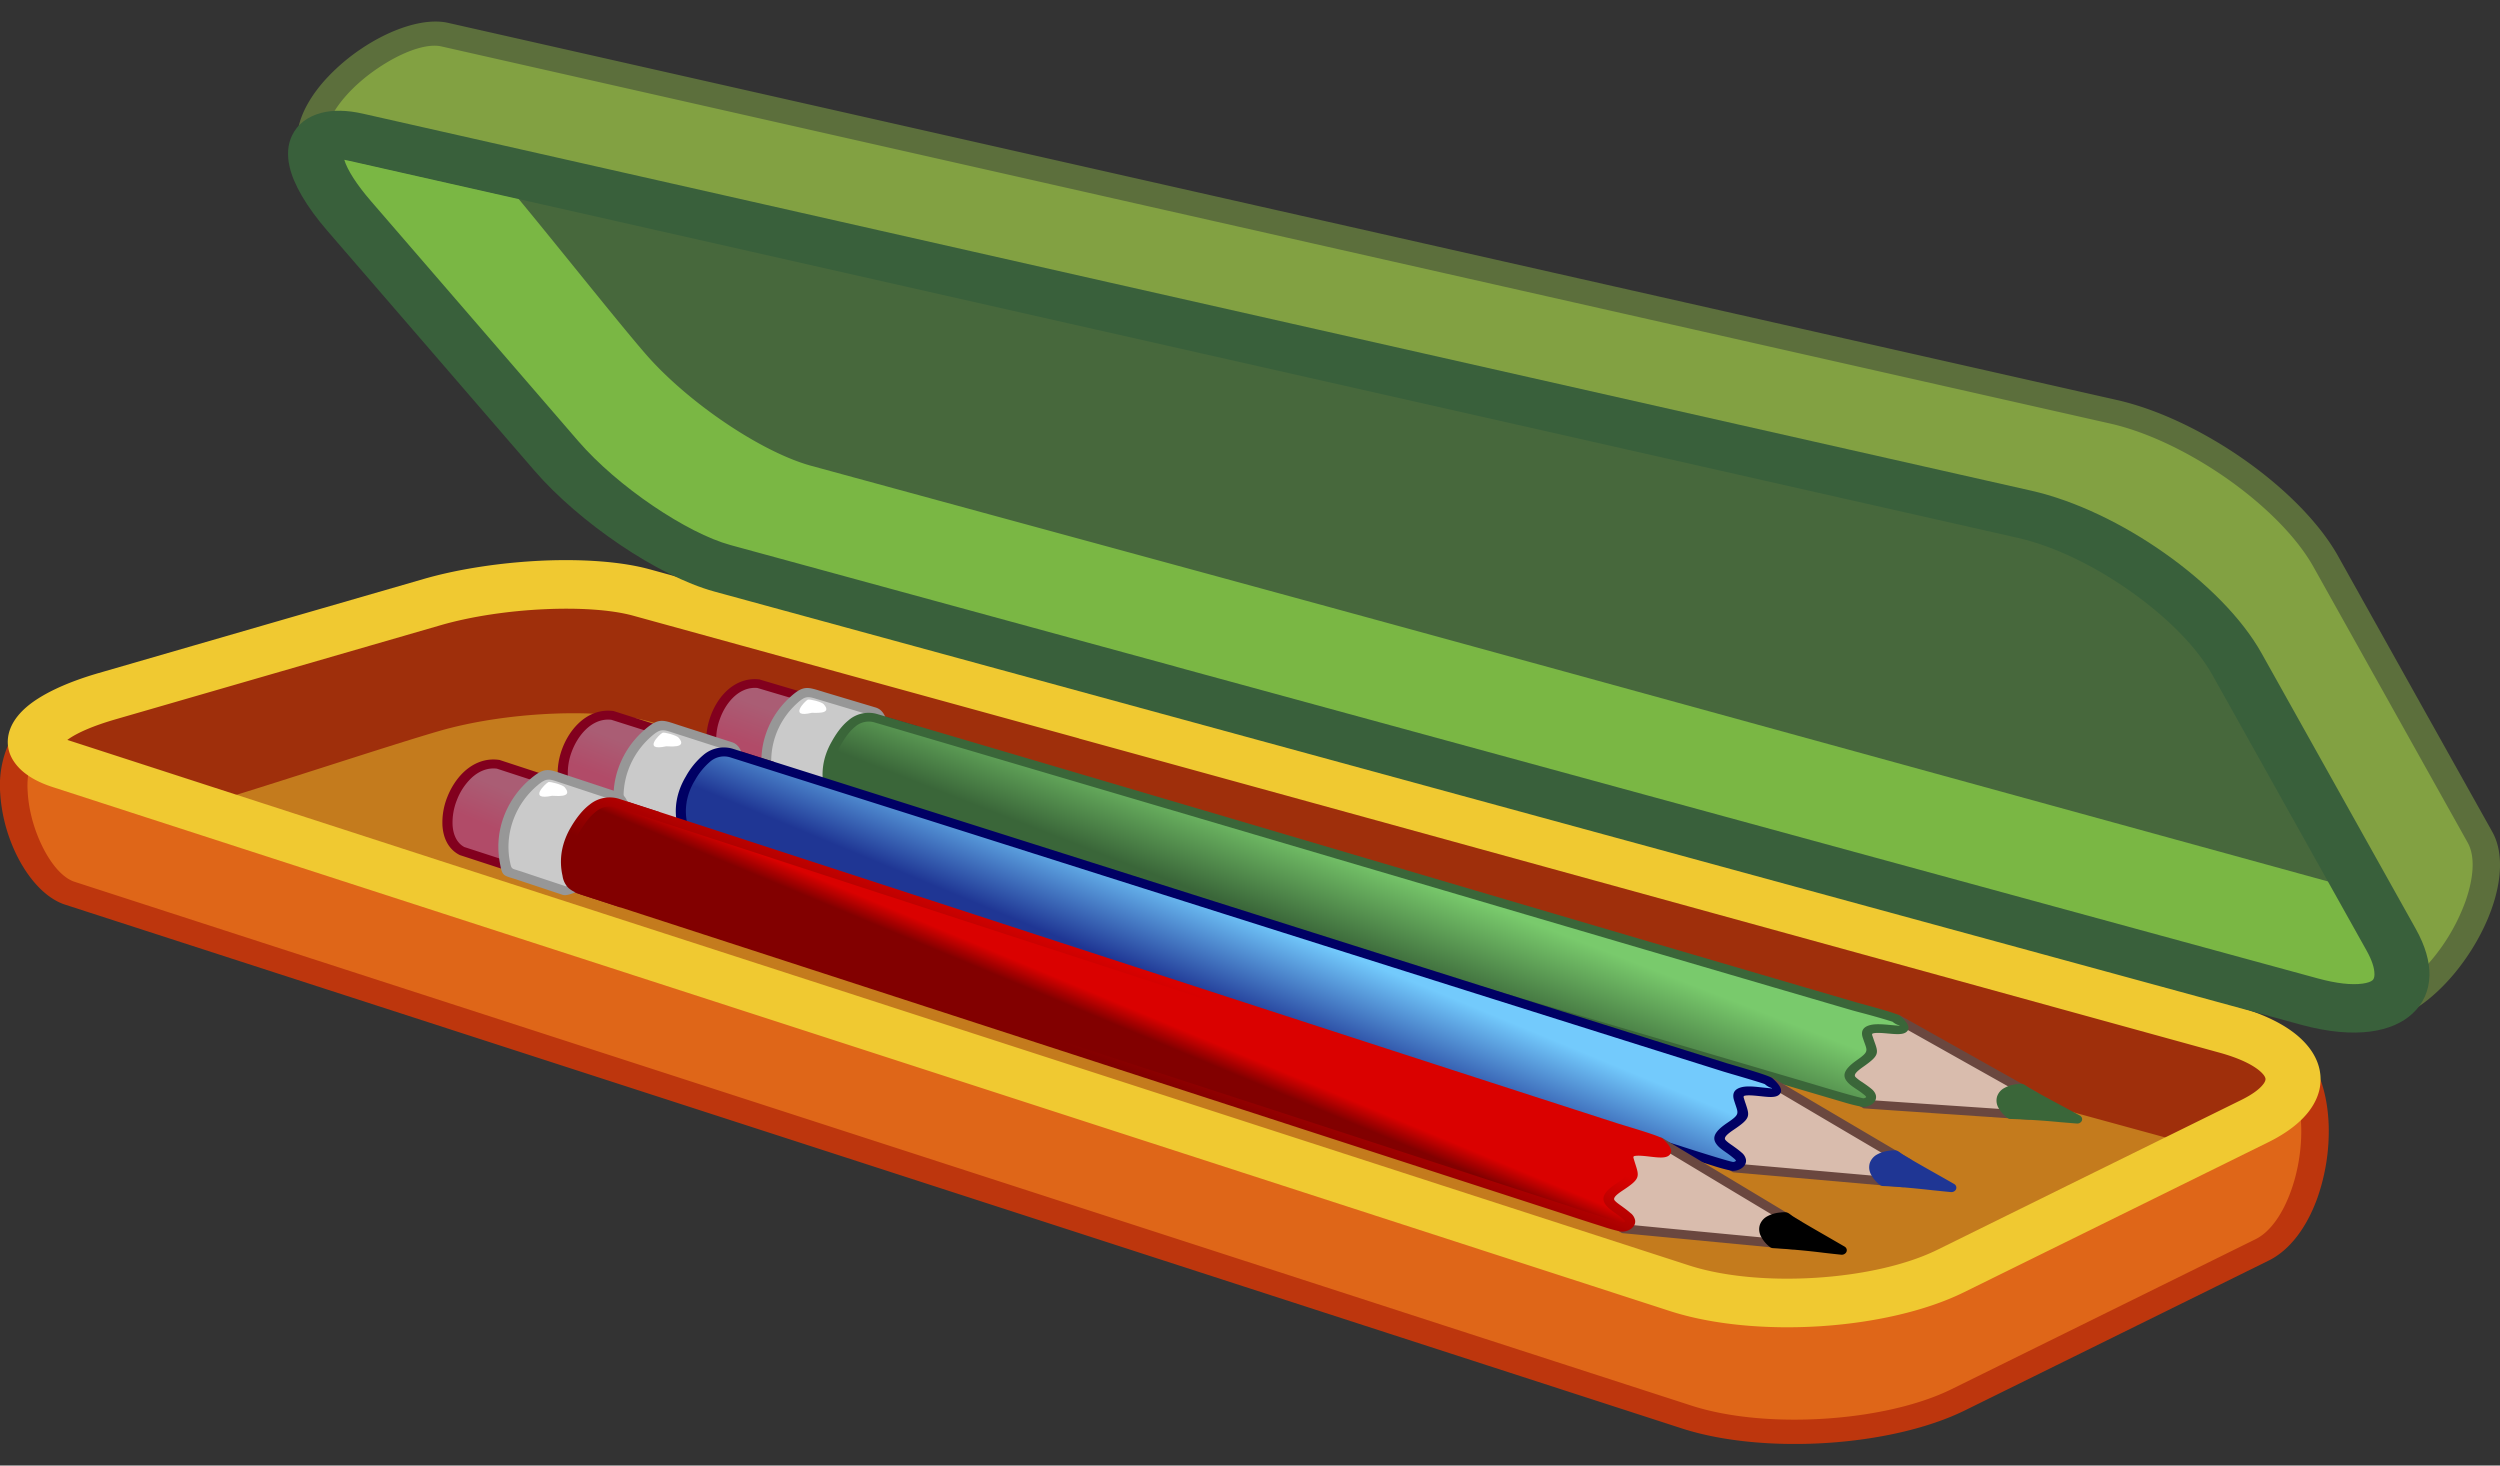 <svg width="58" height="34" fill="none" xmlns="http://www.w3.org/2000/svg"><rect width="100%" height="100%" fill="#333333" stroke="none"/><path fill-rule="evenodd" clip-rule="evenodd" d="M15.049 16.735c5.204 1.432 10.732 2.966 16.616 4.575l19.118 5.229c2.143-.932 2.649-1.792 1.776-2.4 1.737.479 1.333 4.163-.08 4.859l-3.425 1.69c-1.187.584-2.395 1.18-3.628 1.789-1.623.8-4.49.983-6.296.398l-20.74-6.72c-5.969-1.934-11.553-3.74-16.77-5.432-1.159-.375-2.064-3.501-.355-3.995-1.408.612.004.857 3.556 1.912 1.245-.36 4.167-1.333 5.376-1.683 1.53-.442 3.691-.542 4.852-.222Z" fill="#DF6618"/><path d="m20.429 18.514-5.473-1.51c-.545-.15-1.336-.201-2.177-.162-.849.039-1.743.17-2.482.383-.6.175-1.616.5-2.64.827-1.05.336-2.11.675-2.736.856a.358.358 0 0 1-.2-.001c-.44-.13-.915-.268-1.347-.393-1.309-.379-2.197-.636-2.636-.908a1.97 1.97 0 0 0-.095.774c.018.311.09.636.202.937.21.564.542 1.03.886 1.141 2.845.922 5.8 1.88 8.866 2.872l7.904 2.56 9.482 3.072c3.609 1.17 7.36 2.386 11.258 3.648.86.279 1.98.374 3.082.304 1.103-.07 2.178-.304 2.949-.683l3.628-1.79 3.426-1.69c.355-.174.643-.608.831-1.14.162-.457.245-.979.231-1.473-.01-.36-.07-.702-.188-.99a1.545 1.545 0 0 1-.26.387c-.36.4-1.024.826-2.014 1.256a.357.357 0 0 1-.235.017l-19.119-5.229c-3.997-1.093-7.644-2.1-11.143-3.066Zm-5.283-2.048c1.785.49 3.61.995 5.473 1.509 3.633 1.003 7.41 2.045 11.14 3.066l18.998 5.195c.84-.374 1.394-.728 1.682-1.05a.798.798 0 0 0 .199-.341.333.333 0 0 0-.035-.242.777.777 0 0 0-.24-.243c-.138-.097-.162-.273-.053-.395a.345.345 0 0 1 .345-.094c.423.116.74.378.964.73.262.413.391.956.407 1.524a4.679 4.679 0 0 1-.258 1.654c-.234.66-.623 1.214-1.132 1.465l-3.426 1.69-3.628 1.789c-.854.42-2.025.679-3.214.754-1.187.075-2.402-.031-3.347-.337l-11.258-3.648-9.482-3.073-7.904-2.56-8.866-2.871C.976 20.815.503 20.206.237 19.49a3.773 3.773 0 0 1-.232-1.084 2.393 2.393 0 0 1 .154-1.05 1.5 1.5 0 0 1 1.008-.897c.168-.049.349.033.403.18.051.14-.026.288-.175.346a1.583 1.583 0 0 1-.165.06.877.877 0 0 0-.16.094c.193.17 1.07.423 2.502.837.359.104.755.22 1.25.366.636-.188 1.63-.505 2.617-.82 1.035-.332 2.063-.66 2.661-.834.79-.228 1.743-.369 2.647-.41.912-.042 1.783.017 2.399.187Z" fill="#BD360D"/><path d="m25.103 16.84-10.782-2.97c-.531-.146-1.314-.195-2.154-.156-.857.039-1.758.171-2.502.386l-3.84 1.111-4.018 1.163c-.556.161-.954.335-1.178.502.033.012.07.026.114.04l9.4 3.044 8.09 2.62 9.888 3.205 11.741 3.804c.852.276 1.97.37 3.077.3 1.104-.07 2.176-.302 2.937-.676l3.783-1.866 3.574-1.762c.26-.129.435-.257.527-.379l.003-.002c.04-.055.058-.1.052-.135-.01-.054-.06-.12-.148-.193-.193-.161-.52-.313-.977-.438l-6.33-1.744-14.71-4.052-6.547-1.803Z" fill="#9F2F0B"/><path fill-rule="evenodd" clip-rule="evenodd" d="M1.012 16.851c.016-.016.034-.032.053-.047a1.37 1.37 0 0 1 .2-.076 3.001 3.001 0 0 0-.253.123Zm51.849 7.583c.577.486.427 1.092-.55 1.574l-3.426 1.69-3.628 1.789c-1.624.8-4.49.984-6.296.398l-20.74-6.72c-5.969-1.934-11.553-3.74-16.77-5.432-.337-.109-.534-.246-.602-.399.4.312 1.777.654 3.972 1.306 1.245-.36 4.167-1.333 5.377-1.683 1.53-.442 3.69-.542 4.851-.222 5.204 1.432 10.732 2.966 16.616 4.575l19.119 5.229c1.816-.79 2.456-1.528 2.077-2.105Z" fill="#C47B1D"/><path d="M25.03 17.13c-3.584-.985-7.028-1.934-10.34-2.846-.509-.14-1.26-.187-2.064-.15-.822.038-1.686.164-2.4.37L6.544 15.57l-3.852 1.115c-.533.154-.915.321-1.13.481a43251.371 43251.371 0 0 0 9.121 2.957l7.759 2.513 9.481 3.072c3.61 1.17 7.36 2.386 11.258 3.648.817.265 1.889.355 2.95.288 1.06-.067 2.087-.29 2.816-.649l3.628-1.79L52 25.518c.25-.124.418-.247.506-.363l.003-.003c.039-.052.055-.096.05-.129-.01-.052-.058-.114-.142-.185-.186-.154-.5-.3-.938-.42l-6.069-1.673-14.105-3.885-6.277-1.728Zm-9.96-3.923 10.34 2.847 6.276 1.728 14.105 3.885 6.07 1.673c.623.171 1.106.407 1.433.68.294.247.472.527.526.826.057.316-.023.631-.248.93-.198.262-.514.51-.95.725l-3.427 1.69-3.628 1.788c-.895.442-2.114.712-3.346.79-1.23.078-2.492-.033-3.48-.353l-11.258-3.648-9.482-3.073-7.758-2.512c-3.118-1.01-6.121-1.982-9.012-2.92-.364-.117-.63-.275-.803-.463-.215-.233-.288-.494-.227-.77.05-.221.19-.433.415-.627.335-.288.907-.567 1.68-.79l3.853-1.116 3.682-1.065c.817-.236 1.799-.38 2.73-.424.947-.043 1.858.02 2.51.2Z" fill="#F0C931"/><path fill-rule="evenodd" clip-rule="evenodd" d="M18.818 10.806c5.206 1.422 10.747 2.923 16.628 4.54l19.11 5.254c1.166 1.84 1.03 2.8-.08 2.865 1.739.475 3.773-2.762 3.057-4.042l-1.737-3.105-1.839-3.289c-.823-1.47-3.066-3.056-4.93-3.477C41.351 7.817 34.23 6.21 27.622 4.717L10.317.804c-1.195-.27-3.95 1.852-2.86 3.114-.765-1.209.555-.704 4.159.203.794.92 2.576 3.182 3.348 4.075.975 1.13 2.692 2.292 3.854 2.61Z" fill="#82A142"/><path d="m24.393 12.03-5.479-1.494c-.545-.149-1.229-.502-1.897-.954-.674-.457-1.326-1.012-1.798-1.557-.383-.444-1.012-1.22-1.644-2.002-.65-.802-1.304-1.61-1.704-2.073a.323.323 0 0 0-.165-.1c-.446-.112-.926-.236-1.362-.35-1.322-.342-2.22-.574-2.755-.57.078-.23.226-.464.418-.685.215-.248.483-.478.77-.67.534-.36 1.108-.578 1.463-.498l9.148 2.069 8.157 1.844L37.33 7.2 48.95 9.825c.887.2 1.87.683 2.734 1.291.863.61 1.6 1.34 1.99 2.038l1.839 3.288 1.737 3.106c.18.321.138.823-.048 1.355a4.496 4.496 0 0 1-.757 1.329c-.239.291-.509.543-.791.723.035-.135.046-.285.034-.45-.038-.51-.312-1.193-.85-2.042a.314.314 0 0 0-.184-.131l-19.11-5.255a4548.518 4548.518 0 0 0-11.15-3.047Zm-5.668-.955 5.478 1.494c3.638.99 7.418 2.02 11.148 3.046l18.988 5.22c.452.73.681 1.298.712 1.706a.74.74 0 0 1-.056.382.393.393 0 0 1-.184.181.921.921 0 0 1-.354.08c-.176.01-.309.145-.297.3.009.119.101.216.223.25.423.116.853.058 1.264-.12.481-.21.936-.592 1.314-1.053.37-.45.67-.978.85-1.49.232-.662.268-1.312.01-1.773l-1.738-3.106-1.838-3.288c-.433-.774-1.232-1.572-2.163-2.229-.93-.655-1.999-1.176-2.974-1.396-4.023-.91-7.894-1.784-11.618-2.625l-9.786-2.211-8.157-1.844L10.398.531c-.55-.125-1.332.14-2.01.596a4.55 4.55 0 0 0-.89.777c-.256.297-.453.62-.547.943-.126.434-.07.866.255 1.243a.349.349 0 0 0 .448.052c.13-.09.162-.25.077-.372a1.293 1.293 0 0 0-.097-.132.697.697 0 0 1-.071-.158c.268-.042 1.153.187 2.599.562.363.094.762.197 1.265.324.403.472 1.018 1.232 1.628 1.985.64.79 1.275 1.575 1.657 2.017.504.583 1.199 1.175 1.917 1.661.724.49 1.48.877 2.096 1.046Z" fill="#5C6F3C"/><path d="m27.17 15.749-10.79-2.947c-.532-.145-1.208-.496-1.875-.948-.682-.46-1.339-1.02-1.813-1.57l-2.45-2.835L7.68 4.48c-.354-.41-.57-.753-.647-1.002.035.006.074.014.119.024 3.111.703 6.343 1.433 9.7 2.193l8.348 1.887L35.404 9.89l12.117 2.738c.88.198 1.86.68 2.727 1.29.865.611 1.6 1.338 1.985 2.027l1.918 3.43 1.811 3.238c.133.237.194.43.191.575h.002v.004c-.002.065-.017.111-.045.137-.042.04-.125.068-.245.084-.263.037-.63-.002-1.087-.127l-6.335-1.729c-5.148-1.405-10.052-2.743-14.722-4.019L27.17 15.75Z" fill="#7AB744"/><path fill-rule="evenodd" clip-rule="evenodd" d="m7.329 3.69.012.065c.033.056.071.11.117.163a2.374 2.374 0 0 1-.13-.228Zm47.585 19.683c.788-.112 1.054-.687.559-1.572-.568-1.016-1.148-2.05-1.737-3.105l-1.839-3.289c-.823-1.471-3.066-3.055-4.93-3.476L25.562 7.095 8.257 3.182c-.347-.078-.597-.063-.752.028.53-.057 1.884.35 4.111.911.794.92 2.577 3.182 3.348 4.075.976 1.13 2.693 2.292 3.854 2.61 5.207 1.422 10.747 2.923 16.628 4.54l19.11 5.254c.989 1.56 1.041 2.487.358 2.773Z" fill="#47683C"/><path d="M27.295 15.47 16.95 12.646c-.51-.139-1.158-.476-1.798-.909-.653-.442-1.283-.978-1.738-1.505l-2.349-2.72-2.457-2.844c-.34-.394-.547-.722-.621-.961.033.005.072.013.114.023l9.3 2.102 8.006 1.81 9.785 2.21 11.618 2.626c.843.19 1.784.652 2.614 1.238.83.585 1.535 1.282 1.904 1.943l1.839 3.288 1.737 3.105c.127.227.186.412.183.552h.001v.003c-.001.063-.016.107-.042.132-.041.037-.12.065-.235.081-.252.035-.604-.002-1.042-.122l-6.075-1.658c-4.936-1.347-9.638-2.63-14.116-3.854l-6.282-1.714ZM16.57 13.723l10.346 2.826 6.282 1.715 14.116 3.853 6.074 1.658c.624.17 1.173.217 1.618.155.401-.055.728-.196.964-.415.251-.232.387-.533.393-.89h.001c.005-.316-.096-.678-.317-1.073l-1.737-3.105-1.84-3.289c-.453-.812-1.284-1.644-2.25-2.324-.961-.679-2.073-1.219-3.093-1.45L35.51 8.76l-9.785-2.21-8.006-1.811c-3.217-.728-6.317-1.429-9.3-2.102-.375-.085-.696-.088-.958-.02-.328.085-.557.263-.683.521-.102.207-.122.452-.061.724.09.405.383.92.877 1.492l2.457 2.845 2.348 2.72c.52.602 1.237 1.213 1.977 1.713.753.51 1.543.913 2.195 1.091Z" fill="#39603B"/><path fill-rule="evenodd" clip-rule="evenodd" d="m16.853 17.836 3.425 1.008c-.274-.716.04-1.544.745-1.973L17.6 15.864c-.972-.106-1.488 1.62-.746 1.973Z" fill="url(#a)"/><path d="M20.392 17.78c-.125.33-.135.696-.006 1.034l.073.192-.217-.064c-.593-.174-1.17-.345-1.748-.516l-1.675-.495-.01-.002-.008-.005c-.252-.118-.38-.363-.409-.647-.02-.204.012-.431.087-.645.075-.215.194-.418.348-.573.206-.207.473-.331.784-.297l.012.001.01.004 1.713.507 1.715.504.22.065-.192.114c-.333.2-.573.494-.697.823Zm-.281.911a1.64 1.64 0 0 1 .064-.973c.117-.31.325-.593.609-.809-.504-.147-1.007-.296-1.51-.444-.57-.168-1.139-.336-1.702-.504-.22-.02-.417.075-.572.231-.134.135-.237.311-.303.5a1.35 1.35 0 0 0-.077.568c.021.216.11.399.28.483l1.667.492 1.544.456Z" fill="#82001E"/><path fill-rule="evenodd" clip-rule="evenodd" d="M21.294 18.7c-.247-.794-.721-.459.009-.96-.437-.13-.259-.758-.695-.888-.182-.055-.154-.292-.336-.346l-1.199-.359c-.318-.095-.39-.146-.651.087a1.884 1.884 0 0 0-.605 1.78c.064.306.056.254.346.34l1.019.305c.088.027.45-.197.538-.17.616.184.958.026 1.574.21Z" fill="#CACACA"/><path d="M21.068 18.1c.086.088.23.236.336.572l.058.184-.204-.061a2.705 2.705 0 0 0-.757-.101 2.878 2.878 0 0 1-.816-.11c-.003 0-.098.041-.192.083-.13.057-.258.113-.343.092l-.005-.002c-.17-.053-.335-.102-.5-.151a77.719 77.719 0 0 1-.52-.158l-.108-.03c-.243-.066-.244-.066-.314-.384v-.001a1.925 1.925 0 0 1 .067-1.011c.109-.32.301-.618.572-.859.286-.257.385-.227.689-.134l.078.023v.001l1.199.359c.138.04.187.132.235.225.027.052.054.105.098.117l.003.001c.275.084.348.299.42.513.057.164.113.328.273.377l.2.061-.167.114-.02.014c-.24.165-.323.222-.323.23 0 .007.015.01.04.036Zm.05.45a1.035 1.035 0 0 0-.223-.32c-.06-.06-.098-.1-.098-.167 0-.091.081-.159.3-.31-.141-.105-.196-.266-.25-.427-.057-.165-.114-.33-.277-.38-.139-.04-.187-.133-.235-.225-.028-.053-.055-.106-.098-.118h-.003l-1.199-.36a5.393 5.393 0 0 1-.078-.023c-.202-.062-.267-.082-.452.084v.001a1.828 1.828 0 0 0-.517.775c-.1.296-.123.612-.06.916.043.199.044.199.156.229l.115.032.52.158.495.15.177-.078c.137-.06.276-.122.367-.094.291.086.52.093.75.1.192.005.383.01.61.057Z" fill="#979797"/><path fill-rule="evenodd" clip-rule="evenodd" d="M43.275 25.615c-2.006-1.206-1.679-2.07.747-1.973l2.903 1.631c-.339.023-.464.423-.218.575l-3.432-.233Z" fill="#D9BCAD"/><path d="M42.155 24.53c.158.278.542.613 1.16.987l1.398.096 1.768.12a.352.352 0 0 1-.017-.084.416.416 0 0 1 .094-.295.454.454 0 0 1 .114-.103l-2.685-1.509c-.748-.027-1.284.038-1.6.177-.157.069-.255.154-.293.253-.037.1-.017.22.061.357Zm1.055 1.169c-.664-.4-1.081-.767-1.26-1.08-.106-.187-.13-.359-.073-.51.058-.153.194-.277.407-.371.355-.156.94-.228 1.743-.196l.03.002.026.014 2.903 1.63.292.164-.344.022a.256.256 0 0 0-.232.176.22.22 0 0 0-.01.084c.004.053.03.102.08.133l.342.21-.417-.027a1406.423 1406.423 0 0 1-3.431-.234l-.03-.002-.026-.015Z" fill="#6A473F"/><path fill-rule="evenodd" clip-rule="evenodd" d="M43.007 23.343c-7.566-2.21-15.124-4.452-22.685-6.677-.446-.131-.742.256-.929.592-.183.329-.248.69-.147 1.057.052.19.105.257.395.342l22.298 6.566c.178.052 1.164.346 1.28.359.093.01.3-.093.123-.243-.316-.27-.675-.32-.19-.663.374-.263.29-.274.175-.632-.142-.446 1.328.15.667-.408-.048-.04-.856-.255-.987-.293Z" fill="url(#b)"/><path d="M19.324 17.795c-.023.162-.014.329.031.497.021.077.042.128.08.162.043.039.116.07.243.108l11.148 3.282 11.149 3.282h.001c.113.034.553.167.885.26.184.051.334.09.368.094h.006a.088.088 0 0 0 .04-.012.06.06 0 0 0 .02-.016c-.001-.01-.011-.023-.033-.042a2.199 2.199 0 0 0-.195-.142c-.08-.054-.148-.1-.197-.154-.132-.145-.118-.288.21-.519.257-.18.246-.21.184-.383a3.971 3.971 0 0 1-.049-.14c-.054-.171.03-.255.18-.292.122-.03.29-.016.444-.002l.23.02c.016-.014-.06-.008-.157-.09l-.005-.004a16.7 16.7 0 0 0-.77-.219 11.93 11.93 0 0 1-.169-.046c-5.047-1.475-10.085-2.963-15.123-4.45-2.531-.747-5.063-1.495-7.56-2.23a.477.477 0 0 0-.448.103c-.14.112-.253.282-.341.441h-.001a1.414 1.414 0 0 0-.171.492Zm-.191.543a1.419 1.419 0 0 1-.036-.568c.027-.192.094-.38.194-.556.097-.176.226-.367.391-.5a.711.711 0 0 1 .673-.147l7.562 2.23c5.044 1.49 10.087 2.979 15.122 4.45.031.01.09.025.165.046.286.078.792.216.865.269h.001l.004.003c.215.182.244.295.161.371-.078.073-.24.059-.42.043-.132-.012-.277-.025-.358-.005-.02.005-.03.017-.022.043l.046.134c.104.286.121.335-.259.602-.187.131-.213.19-.174.234a.94.94 0 0 0 .158.12c.067.046.142.097.215.158h.001c.058.05.088.101.099.15a.18.18 0 0 1-.03.142.278.278 0 0 1-.101.085.349.349 0 0 1-.18.038 3.995 3.995 0 0 1-.419-.103 38151.486 38151.486 0 0 0-12.037-3.542l-11.148-3.282h-.001c-.163-.05-.263-.094-.333-.157a.48.48 0 0 1-.14-.257h.001ZM46.567 25.608c.023.049.065.1.124.151.325.008.677.036 1.018.065-.253-.136-.51-.274-.748-.41l-.002-.002c-.038-.023-.061-.04-.08-.052-.014-.01-.017-.013-.063-.006a.483.483 0 0 0-.194.059.15.15 0 0 0-.07.082.162.162 0 0 0 .015.113Zm-.001.322a.703.703 0 0 1-.21-.244.335.335 0 0 1-.025-.242.347.347 0 0 1 .16-.197.732.732 0 0 1 .291-.093c.145-.02.16-.009.241.049.016.01.036.025.062.04.25.144.52.288.784.43l.383.207c.053.03.07.091.037.139a.12.12 0 0 1-.108.047l-.388-.032a17.71 17.71 0 0 0-1.149-.074.12.12 0 0 1-.078-.03Z" fill="#3A6639"/><path fill-rule="evenodd" clip-rule="evenodd" d="M18.74 16.232c-.067.034-.455.437.094.305.028-.007.506.053.275-.201-.048-.053-.332-.123-.37-.104Z" fill="#fff"/><path fill-rule="evenodd" clip-rule="evenodd" d="m13.396 18.605 3.48 1.1c-.26-.739.081-1.58.815-2.004l-3.48-1.1c-.992-.13-1.565 1.627-.815 2.004Z" fill="url(#c)"/><path d="M17.023 18.617c-.136.337-.155.71-.032 1.059l.07.198-.222-.07c-.601-.19-1.189-.376-1.775-.563-.572-.182-1.144-.364-1.703-.54l-.01-.003-.008-.005c-.255-.126-.38-.379-.401-.67-.016-.21.022-.442.104-.66.083-.218.21-.423.372-.578.216-.209.493-.33.81-.29l.012.002.011.004a891.12 891.12 0 0 0 3.482 1.104l.223.07-.198.114a1.694 1.694 0 0 0-.735.828Zm-.311.927a1.683 1.683 0 0 1 .09-.995c.129-.315.349-.6.645-.815a5724.446 5724.446 0 0 1-3.264-1.035c-.226-.026-.429.068-.592.225-.14.135-.25.314-.323.505a1.4 1.4 0 0 0-.093.58c.016.222.103.41.275.5l1.693.538c.525.167 1.051.334 1.569.497Z" fill="#82001E"/><path fill-rule="evenodd" clip-rule="evenodd" d="M17.922 19.577c-.234-.818-.727-.483.033-.982-.443-.142-.245-.78-.688-.923-.185-.06-.15-.302-.335-.362l-1.218-.39c-.324-.105-.397-.158-.67.076a1.938 1.938 0 0 0-.664 1.81c.057.314.05.26.345.355l1.035.332c.09.03.466-.192.556-.163.625.2.98.046 1.606.247Z" fill="#CACACA"/><path d="M17.706 18.96c.087.091.23.246.33.592l.054.189-.207-.067a2.749 2.749 0 0 0-.772-.118 2.932 2.932 0 0 1-.833-.129c-.002 0-.101.04-.198.081-.135.056-.267.111-.354.087l-.005-.002-.508-.165c-.18-.057-.359-.115-.529-.171-.045-.015-.08-.025-.11-.034-.246-.071-.247-.072-.31-.398v-.002a1.972 1.972 0 0 1 .094-1.033 2.09 2.09 0 0 1 .607-.868c.3-.258.4-.225.71-.123l.078.026 1.219.391c.14.043.187.139.234.235.027.054.054.109.098.122l.003.001c.279.091.348.313.418.534.053.169.106.338.27.391l.202.067-.174.113-.02.014c-.25.164-.338.22-.338.229 0 .007.016.01.041.037Zm.04.46a1.05 1.05 0 0 0-.22-.33c-.06-.063-.098-.104-.096-.174.003-.093.087-.16.314-.311-.14-.11-.193-.276-.245-.442-.053-.17-.107-.34-.273-.395-.14-.044-.187-.14-.235-.235-.026-.055-.053-.11-.097-.123h-.003l-1.218-.392-.08-.026c-.205-.067-.271-.089-.465.078a1.89 1.89 0 0 0-.548.783c-.111.301-.142.625-.086.937.04.205.04.205.154.238.034.01.074.021.117.035l.528.172.504.163.183-.076c.141-.06.286-.12.378-.089.295.095.53.106.766.117.195.01.391.02.621.07Z" fill="#979797"/><path fill-rule="evenodd" clip-rule="evenodd" d="M40.246 27.096c-2.023-1.275-1.666-2.152.814-2.005l2.93 1.729c-.346.016-.485.424-.236.584-1.179-.103-2.347-.205-3.508-.308Z" fill="#D9BCAD"/><path d="M39.129 25.963c.155.288.54.64 1.161 1.034l1.43.126 1.807.159a.41.41 0 0 1 .008-.243.457.457 0 0 1 .2-.247c-.907-.533-1.809-1.066-2.71-1.598-.766-.044-1.316.012-1.645.148-.161.068-.264.153-.304.253-.041.102-.024.225.053.368Zm1.05 1.218c-.67-.422-1.088-.806-1.262-1.13-.104-.194-.124-.37-.062-.525.063-.154.206-.28.427-.37.366-.153.966-.215 1.789-.166l.03.001.027.016 2.93 1.727.294.174-.353.015a.265.265 0 0 0-.241.176.23.23 0 0 0-.013.086.169.169 0 0 0 .079.137l.345.223-.426-.037-2.047-.18-1.46-.128-.032-.003-.025-.016Z" fill="#6A473F"/><path fill-rule="evenodd" clip-rule="evenodd" d="M40.031 24.764c-7.688-2.413-15.368-4.86-23.051-7.289-.454-.144-.767.247-.967.588-.195.333-.271.7-.178 1.079.049.195.101.265.396.358 7.553 2.39 15.106 4.778 22.66 7.167.18.058 1.182.38 1.301.394.095.012.309-.09.131-.247-.316-.282-.682-.341-.176-.682.39-.262.303-.274.195-.644-.135-.458 1.355.18.693-.404-.048-.042-.87-.278-1.004-.32Z" fill="url(#d)"/><path d="M15.93 18.613c-.028.165-.023.336.019.508.02.08.038.132.077.168.043.04.117.074.247.115 3.775 1.195 7.551 2.39 11.328 3.583L38.93 26.57h.002c.115.038.562.182.898.283.188.057.34.1.375.104h.006c.008.002.024-.002.041-.01a.06.06 0 0 0 .022-.017c-.001-.01-.011-.023-.033-.043a2.275 2.275 0 0 0-.196-.15c-.08-.056-.15-.106-.198-.161-.13-.151-.114-.297.228-.527.268-.18.258-.21.198-.39a4.977 4.977 0 0 1-.046-.142c-.051-.177.037-.262.192-.297.126-.028.298-.01.454.008.124.013.235.025.236.024.016-.014-.06-.008-.159-.095l-.004-.003c-.014-.014-.508-.16-.783-.24l-.172-.051a6028.014 6028.014 0 0 1-15.37-4.858c-2.571-.816-5.144-1.631-7.682-2.435a.491.491 0 0 0-.46.097 1.568 1.568 0 0 0-.361.445h-.001a1.442 1.442 0 0 0-.188.5Zm-.21.552a1.452 1.452 0 0 1-.022-.583c.033-.196.105-.386.212-.565a1.77 1.77 0 0 1 .414-.506.73.73 0 0 1 .692-.135c2.585.817 5.135 1.626 7.685 2.434 5.125 1.626 10.25 3.25 15.367 4.859l.168.049c.29.085.805.237.879.293h.001l.003.003c.216.191.243.307.156.384-.082.073-.247.054-.431.034-.135-.014-.284-.03-.367-.011-.02.004-.03.017-.023.044.016.053.03.098.044.137.098.295.115.345-.281.611-.195.131-.223.192-.184.237.032.037.09.079.159.126.067.048.142.101.215.165l.001.001a.278.278 0 0 1 .097.155.183.183 0 0 1-.035.145.286.286 0 0 1-.104.084.36.36 0 0 1-.186.037 3.977 3.977 0 0 1-.425-.114 38724.04 38724.04 0 0 0-12.232-3.867l-11.33-3.583c-.167-.054-.268-.102-.338-.168a.492.492 0 0 1-.136-.266Z" fill="#000064"/><path d="M43.617 27.155c.022.05.063.104.124.157.332.015.691.05 1.04.087-.256-.144-.515-.29-.756-.436h-.002a1.364 1.364 0 0 1-.08-.056c-.014-.01-.017-.013-.065-.007a.511.511 0 0 0-.2.056.154.154 0 0 0-.074.083.164.164 0 0 0 .013.116Zm-.01.33a.713.713 0 0 1-.208-.254.346.346 0 0 1-.02-.248.362.362 0 0 1 .17-.199.752.752 0 0 1 .3-.09c.15-.016.164-.005.245.055.016.012.036.027.062.043.253.152.525.305.792.456.117.066.235.132.387.22.054.03.069.094.034.142a.122.122 0 0 1-.111.046c-.11-.01-.252-.025-.397-.04-.391-.042-.8-.085-1.174-.1a.12.12 0 0 1-.08-.031Z" fill="#1F3694"/><path fill-rule="evenodd" clip-rule="evenodd" d="M15.37 17c-.07.034-.478.439.088.314.03-.006.516.064.286-.2-.047-.056-.336-.133-.375-.114Z" fill="#fff"/><path fill-rule="evenodd" clip-rule="evenodd" d="m10.719 19.746 3.493 1.135c-.255-.745.098-1.59.84-2.011-1.164-.38-2.329-.758-3.493-1.136-.998-.137-1.592 1.627-.84 2.012Z" fill="url(#e)"/><path d="M14.369 19.787a1.497 1.497 0 0 0-.043 1.066l.068.2-.222-.073-1.782-.58-1.71-.558-.01-.003-.008-.004c-.255-.13-.378-.385-.397-.68a1.583 1.583 0 0 1 .112-.662c.085-.218.216-.424.38-.58.22-.207.5-.328.82-.284l.01.001.012.004a941.744 941.744 0 0 0 3.495 1.14l.224.072-.2.113c-.351.196-.609.493-.749.828Zm-.323.931a1.692 1.692 0 0 1 .102-1.002c.132-.316.356-.601.657-.816l-1.54-.5-1.737-.567c-.226-.028-.432.065-.598.223a1.403 1.403 0 0 0-.33.505 1.403 1.403 0 0 0-.1.584c.014.223.1.414.272.506l1.7.553 1.574.514Z" fill="#82001E"/><path fill-rule="evenodd" clip-rule="evenodd" d="M15.266 20.76c-.226-.824-.726-.492.044-.988-.445-.147-.239-.788-.684-.935-.185-.061-.148-.305-.333-.366l-1.223-.404c-.325-.107-.398-.162-.675.072a1.953 1.953 0 0 0-.687 1.817c.054.317.048.263.343.36l1.04.344c.09.03.47-.19.561-.16.628.206.986.053 1.614.26Z" fill="#CACACA"/><path d="M15.054 20.136c.086.094.23.25.326.6l.053.19-.208-.068c-.3-.099-.538-.112-.776-.125-.255-.015-.51-.029-.837-.136-.003-.001-.103.04-.201.08-.136.055-.27.11-.357.084l-.005-.002-.51-.17-.53-.176c-.046-.016-.081-.026-.11-.035-.249-.075-.25-.075-.31-.404v-.001a1.998 1.998 0 0 1 .104-1.04 2.11 2.11 0 0 1 .622-.87c.304-.257.404-.223.715-.118l.078.026 1.224.404c.141.045.187.142.234.239.026.055.053.11.097.123l.003.002c.28.094.348.317.416.54.051.17.103.341.267.396l.203.069-.176.113-.02.014c-.254.162-.343.22-.343.227 0 .008.016.01.041.038Zm.035.466c-.075-.18-.161-.273-.218-.335-.059-.065-.097-.107-.094-.176.004-.095.089-.162.32-.311-.142-.112-.192-.28-.243-.447-.052-.172-.104-.344-.272-.4-.14-.045-.187-.142-.233-.239-.027-.055-.053-.11-.097-.124h-.003l-1.222-.404-.08-.027c-.207-.069-.273-.091-.47.075-.26.218-.448.49-.56.785-.115.302-.149.627-.096.942.039.206.039.206.153.24l.118.037.53.177c.17.056.34.112.505.168l.186-.075c.142-.058.288-.117.381-.086.296.097.533.11.77.124.197.01.394.022.625.076Z" fill="#979797"/><path fill-rule="evenodd" clip-rule="evenodd" d="M37.673 28.506c-2.024-1.3-1.656-2.181.84-2.013l2.934 1.764c-.35.013-.494.423-.245.586l-3.529-.337Z" fill="#D9BCAD"/><path d="M36.557 27.356c.153.292.537.648 1.16 1.05l1.437.139 1.819.173a.411.411 0 0 1 .01-.245.49.49 0 0 1 .204-.247c-.907-.543-1.81-1.086-2.714-1.63-.77-.05-1.324.003-1.656.137-.164.067-.268.152-.31.253-.042.101-.026.226.05.37Zm1.045 1.235c-.67-.43-1.087-.82-1.259-1.148-.103-.196-.121-.374-.057-.528.065-.155.21-.28.433-.37.37-.151.975-.21 1.804-.154l.03.003.027.015 2.933 1.763.294.177-.355.012a.268.268 0 0 0-.198.093.257.257 0 0 0-.06.169.172.172 0 0 0 .077.138l.345.228-.428-.041-2.06-.197-1.469-.14-.031-.004-.026-.016Z" fill="#6A473F"/><path fill-rule="evenodd" clip-rule="evenodd" d="M37.478 26.157c-7.718-2.49-15.427-5.014-23.14-7.52-.454-.148-.774.243-.978.584-.201.334-.281.703-.19 1.086.046.196.098.268.394.364l22.747 7.393c.18.06 1.187.39 1.306.406.095.013.312-.086.135-.247-.316-.286-.684-.349-.171-.688.395-.26.308-.274.203-.647-.131-.463 1.363.192.701-.402-.047-.042-.872-.286-1.007-.33Z" fill="url(#f)"/><path d="M13.269 19.773c-.03.167-.026.339.014.513.02.08.038.133.077.17.043.04.117.075.247.118 3.79 1.232 7.58 2.464 11.372 3.695l11.372 3.697h.001c.116.039.565.188.902.292.19.059.342.104.377.108h.007a.086.086 0 0 0 .04-.011.065.065 0 0 0 .023-.016c-.001-.01-.011-.024-.033-.044-.066-.059-.134-.108-.196-.152-.08-.058-.15-.108-.198-.165-.13-.152-.112-.299.235-.528.272-.18.262-.21.204-.39-.014-.042-.03-.09-.045-.145-.05-.178.039-.263.195-.297.127-.027.3-.007.458.011l.238.027c.016-.014-.062-.01-.16-.097l-.004-.004c-.014-.014-.51-.164-.786-.248l-.173-.052c-5.15-1.662-10.288-3.337-15.427-5.012-2.582-.841-5.165-1.683-7.713-2.511a.493.493 0 0 0-.465.094c-.147.111-.27.283-.367.445a1.449 1.449 0 0 0-.195.502Zm-.216.555a1.459 1.459 0 0 1-.017-.587c.036-.197.11-.388.22-.568h-.001c.108-.179.247-.372.423-.505a.736.736 0 0 1 .698-.131c2.594.843 5.154 1.677 7.714 2.511 5.145 1.677 10.29 3.353 15.426 5.011l.169.052c.291.088.808.244.881.301h.001v.001l.004.003c.216.194.24.31.153.387-.083.073-.25.053-.434.032-.136-.016-.285-.033-.37-.015-.02.005-.03.017-.023.045.015.053.03.099.042.138.096.298.112.349-.288.613-.198.13-.228.191-.188.237.032.038.09.08.158.128.067.049.143.104.215.169h.002a.283.283 0 0 1 .096.157.183.183 0 0 1-.037.146.288.288 0 0 1-.105.084.368.368 0 0 1-.189.036 4.077 4.077 0 0 1-.426-.119 56.573 56.573 0 0 1-.908-.294l-11.371-3.695-11.373-3.696c-.167-.056-.269-.105-.34-.172a.49.49 0 0 1-.133-.269Z" fill="url(#g)"/><path d="M41.066 28.593c.022.05.063.104.123.158.335.017.696.056 1.047.096a31.928 31.928 0 0 1-.757-.445l-.002-.002c-.038-.024-.061-.041-.08-.055-.014-.011-.017-.013-.065-.008h-.001a.504.504 0 0 0-.2.055.155.155 0 0 0-.077.083.16.16 0 0 0 .012.117Zm-.013.331a.722.722 0 0 1-.207-.258.345.345 0 0 1-.017-.25.365.365 0 0 1 .172-.198.768.768 0 0 1 .303-.088c.15-.016.166-.004.247.057a.8.8 0 0 0 .062.044c.252.154.525.311.793.465l.387.224c.054.031.069.095.033.143a.123.123 0 0 1-.112.046c-.11-.011-.254-.027-.4-.044a18.224 18.224 0 0 0-1.18-.108.125.125 0 0 1-.08-.033Z" fill="#000"/><path fill-rule="evenodd" clip-rule="evenodd" d="M12.722 18.145c-.07.034-.485.438.087.317.029-.006.52.069.29-.2-.047-.056-.338-.135-.377-.117Z" fill="#fff"/><path fill-rule="evenodd" clip-rule="evenodd" d="M46.647 25.86c-.334-.253-.278-.55.151-.607.128-.017.102.003.225.075.371.216.786.43 1.166.638-.493-.04-1.05-.1-1.542-.107Z" fill="#3A6639"/><path fill-rule="evenodd" clip-rule="evenodd" d="M43.694 27.414c-.335-.265-.27-.568.17-.618.131-.015.105.005.23.081.373.23.792.458 1.176.677-.504-.051-1.073-.122-1.576-.14Z" fill="#1F3694"/><path fill-rule="evenodd" clip-rule="evenodd" d="M41.14 28.853c-.336-.27-.267-.574.178-.621.132-.014.104.006.229.084.374.233.794.466 1.178.69-.507-.055-1.079-.131-1.586-.153Z" fill="#000"/><defs><linearGradient id="a" x1="18.793" y1="16.8" x2="18.478" y2="17.666" gradientUnits="userSpaceOnUse"><stop stop-color="#AA5D74"/><stop offset="1" stop-color="#B14B68"/></linearGradient><linearGradient id="b" x1="31.313" y1="22.055" x2="32.09" y2="20.057" gradientUnits="userSpaceOnUse"><stop stop-color="#3A6639"/><stop offset="1" stop-color="#79CA6C"/></linearGradient><linearGradient id="c" x1="15.407" y1="17.595" x2="15.065" y2="18.451" gradientUnits="userSpaceOnUse"><stop stop-color="#AA5D74"/><stop offset="1" stop-color="#B14B68"/></linearGradient><linearGradient id="d" x1="28.099" y1="23.215" x2="28.941" y2="21.183" gradientUnits="userSpaceOnUse"><stop stop-color="#1F3694"/><stop offset="1" stop-color="#73CAFC"/></linearGradient><linearGradient id="e" x1="12.758" y1="18.744" x2="12.402" y2="19.603" gradientUnits="userSpaceOnUse"><stop stop-color="#AA5D74"/><stop offset="1" stop-color="#B14B68"/></linearGradient><linearGradient id="f" x1="25.687" y1="23.695" x2="25.876" y2="23.241" gradientUnits="userSpaceOnUse"><stop stop-color="#820000"/><stop offset="1" stop-color="#DA0100"/></linearGradient><linearGradient id="g" x1="25.475" y1="24.538" x2="26.359" y2="22.455" gradientUnits="userSpaceOnUse"><stop stop-color="#820000"/><stop offset="1" stop-color="#DA0100"/></linearGradient></defs></svg>